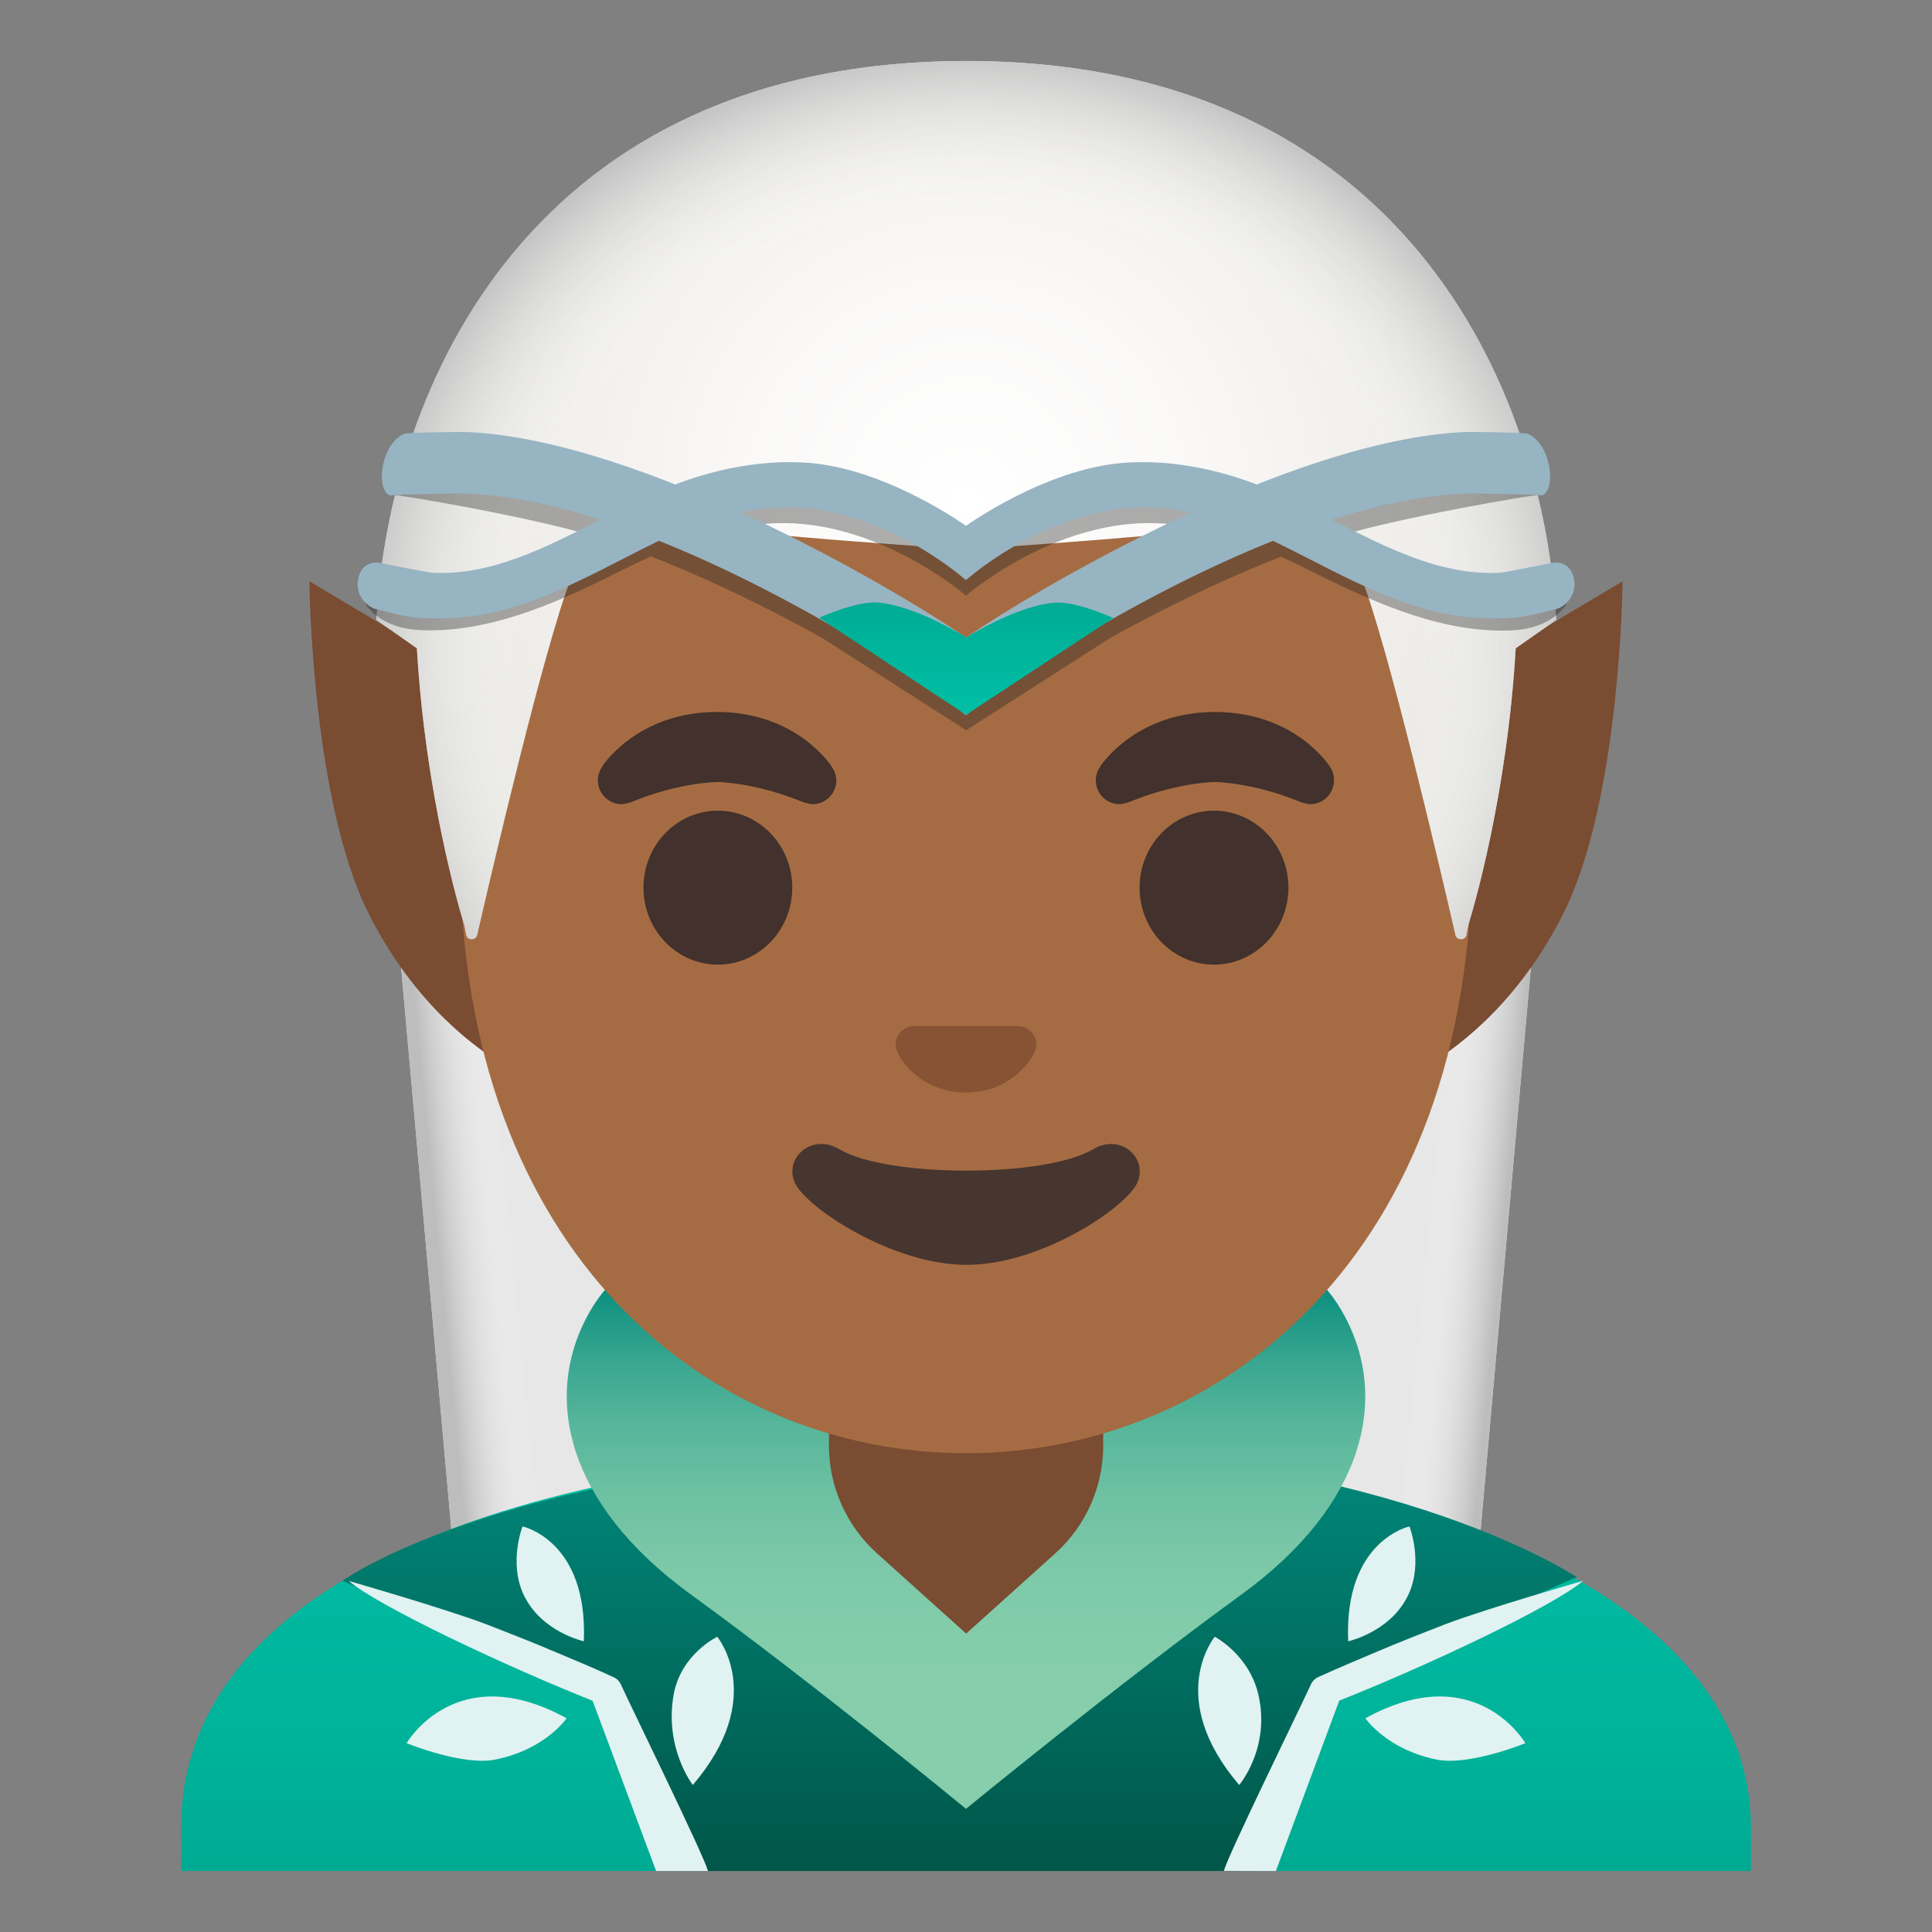 <?xml version="1.0" encoding="utf-8"?>
<!-- Generator: Adobe Illustrator 24.0.3, SVG Export Plug-In . SVG Version: 6.00 Build 0)  -->
<svg version="1.1" id="Layer_1" xmlns="http://www.w3.org/2000/svg" x="0px"
     y="0px"
     viewBox="0 0 128 128" style="enable-background:new 0 0 128 128;" xml:space="preserve">
<rect x="0" y="0" width="128" height="128" fill="#808080" stroke="none"/>
<g id="hair_x5F_white_4_">
	<g>
		<polygon style="fill:#E7E7E7;" points="65.23,117 31.23,116.17 25.42,51.17 65.23,52.01 		"/>
	</g>
    <g>
		<polygon style="fill:#E7E7E7;" points="62.77,117 96.77,116.17 102.58,51.17 62.77,52.01 		"/>
	</g>
</g>
    <g id="hairHighlight_x5F_white_5_">
	
		<linearGradient id="SVGID_1_" gradientUnits="userSpaceOnUse" x1="62.622" y1="49.75" x2="99.374" y2="46.206"
                        gradientTransform="matrix(1 0 0 -1 0 130)">
		<stop offset="0.861" style="stop-color:#FFFFFF;stop-opacity:0"/>
            <stop offset="1" style="stop-color:#BDBDBD"/>
	</linearGradient>
        <polygon style="fill:url(#SVGID_1_);" points="62.77,115.11 96.94,114.28 102.75,49.28 62.77,50.11 	"/>
</g>
    <g id="hairHighlight_x5F_white_4_">
	
		<linearGradient id="SVGID_2_" gradientUnits="userSpaceOnUse" x1="-82.791" y1="49.75" x2="-46.53"
                        y2="46.253" gradientTransform="matrix(-1 0 0 -1 -17.413 130)">
		<stop offset="0.861" style="stop-color:#FFFFFF;stop-opacity:0"/>
            <stop offset="1" style="stop-color:#BDBDBD"/>
	</linearGradient>
        <polygon style="fill:url(#SVGID_2_);" points="65.23,115.11 31.06,114.28 25.25,49.28 65.23,50.11 	"/>
</g>
    <g id="robe_2_">
	<g id="XMLID_1_">
		
			<linearGradient id="SVGID_3_" gradientUnits="userSpaceOnUse" x1="64" y1="34.319" x2="64" y2="6.396"
                            gradientTransform="matrix(1 0 0 -1 0 130)">
			<stop offset="4.006410e-04" style="stop-color:#00BFA5"/>
                <stop offset="0.705" style="stop-color:#00B29A"/>
                <stop offset="1" style="stop-color:#00AB94"/>
		</linearGradient>
        <path style="fill:url(#SVGID_3_);" d="M64.13,96c-0.04,0-0.09,0-0.13,0c-25.49,0.03-52,7.28-52,25.06v2.9h1.5H15h98h1.5h1.5v-2.9
			C116,104.31,89.74,96,64.13,96z"/>
	</g>

        <linearGradient id="SVGID_4_" gradientUnits="userSpaceOnUse" x1="63.572" y1="34.319" x2="63.572" y2="1.201"
                        gradientTransform="matrix(1 0 0 -1 0 130)">
		<stop offset="0" style="stop-color:#00897B"/>
            <stop offset="1" style="stop-color:#004D40"/>
	</linearGradient>
        <path style="fill:url(#SVGID_4_);" d="M44.98,123.96h36.88l7.82-13l14.78-6.47c0,0-13.43-9.04-40.46-8.49
		c-30.16,0.6-41.31,8.73-41.31,8.73l16.64,7.28L44.98,123.96z"/>
        <g>
		
			<linearGradient id="SVGID_5_" gradientUnits="userSpaceOnUse" x1="63.998" y1="10.319" x2="63.998"
                            y2="45.482" gradientTransform="matrix(1 0 0 -1 0 130)">
			<stop offset="0.069" style="stop-color:#87CEAC"/>
                <stop offset="0.306" style="stop-color:#84CDAB"/>
                <stop offset="0.462" style="stop-color:#7BC8A8"/>
                <stop offset="0.596" style="stop-color:#6CC0A2"/>
                <stop offset="0.716" style="stop-color:#57B69B"/>
                <stop offset="0.828" style="stop-color:#3CA891"/>
                <stop offset="0.931" style="stop-color:#1A9785"/>
                <stop offset="1" style="stop-color:#00897B"/>
		</linearGradient>
            <path style="fill:url(#SVGID_5_);" d="M89.12,87.25c-5.48-10.35-21-1.62-21-1.62L64,83.71l0,0v0l-4.12,1.92
			c0,0-15.52-8.72-21,1.62c-2.85,5.37-1.38,12.38,6.88,18.38S64,119.84,64,119.84v0c0,0,10-8.2,18.25-14.2S91.97,92.62,89.12,87.25z
			"/>
	</g>
        <g>
		<path style="fill:#E0F2F1;" d="M43.47,123.96h3.44c-0.36-1.21-4.86-10.38-5.78-12.37c-0.09-0.2-0.25-0.37-0.47-0.47l-0.03-0.01
			c-1.37-0.64-2.77-1.21-4.17-1.8c-1.39-0.59-2.81-1.14-4.22-1.69c-2.83-1.07-9.14-2.88-9.14-2.88c2.03,1.71,10.38,5.64,16.16,7.94
			L43.47,123.96z"/>
            <path style="fill:#E0F2F1;" d="M37.54,113.84c-7.33-4.03-10.6,1.65-10.6,1.65s3.71,1.52,5.86,1.09
			C36.15,115.91,37.54,113.84,37.54,113.84z"/>
            <path style="fill:#E0F2F1;" d="M45.9,118.26c4.96-5.8,1.62-9.82,1.62-9.82s-2.4,1.14-2.89,3.83C44,115.82,45.9,118.26,45.9,118.26
			z"/>
            <path style="fill:#E0F2F1;" d="M38.68,108.74c0.28-6.69-4.06-7.61-4.06-7.61s-0.94,2.39,0.08,4.54
			C35.87,108.13,38.68,108.74,38.68,108.74z"/>
	</g>
        <g>
		<path style="fill:#E0F2F1;" d="M84.53,123.96l4.2-11.29c5.78-2.29,14.14-6.22,16.16-7.94c0,0-6.3,1.81-9.14,2.88
			c-1.41,0.55-2.82,1.1-4.22,1.69c-1.39,0.59-2.79,1.17-4.17,1.8l-0.03,0.01c-0.21,0.1-0.38,0.27-0.47,0.47
			c-0.92,1.99-5.42,11.16-5.78,12.37L84.53,123.96z"/>
            <path style="fill:#E0F2F1;" d="M90.46,113.84c7.32-4.03,10.6,1.65,10.6,1.65s-3.71,1.52-5.86,1.09
			C91.86,115.91,90.46,113.84,90.46,113.84z"/>
            <path style="fill:#E0F2F1;" d="M82.1,118.26c-4.96-5.8-1.62-9.82-1.62-9.82s2.27,1.17,2.89,3.83
			C84.19,115.82,82.1,118.26,82.1,118.26z"/>
            <path style="fill:#E0F2F1;" d="M89.32,108.74c-0.28-6.69,4.06-7.61,4.06-7.61s0.94,2.39-0.08,4.54
			C92.13,108.13,89.32,108.74,89.32,108.74z"/>
	</g>
</g>
    <path id="ears_2_" style="fill:#7A4C32;" d="M87.5,50.44h-47l-20-11.93c0,0,0.12,14.62,4,22.17c6,11.67,16,12.59,16,12.59h47.25
	l0.01-0.03c1.61-0.24,10.31-2,15.74-12.56c3.88-7.55,4-22.17,4-22.17L87.5,50.44z"/>
    <g id="neck_2_">
	<path id="neck" style="fill:#7A4C32;" d="M64,90.08h-9.08v5.69c0,2.73,1.16,5.33,3.19,7.15l5.9,5.31l0,0l5.9-5.31
		c2.03-1.82,3.18-4.42,3.18-7.15v-5.69L64,90.08L64,90.08z"/>
</g>
    <g id="head_2_">
	<path id="head" style="fill:#A56C43;" d="M64,11.07L64,11.07L64,11.07c-17.4,0-33.52,18.61-33.52,45.4
		c0,26.64,16.61,39.81,33.52,39.81S97.52,83.1,97.52,56.47C97.52,29.68,81.4,11.07,64,11.07z"/>
</g>
    <radialGradient id="hair_x5F_white_1_" cx="64.034" cy="33.127" r="34.456" gradientUnits="userSpaceOnUse">
	<stop offset="0" style="stop-color:#FFFFFF"/>
        <stop offset="0.413" style="stop-color:#FAF9F8"/>
        <stop offset="0.995" style="stop-color:#EBEAE6"/>
        <stop offset="0.995" style="stop-color:#EBEAE6"/>
</radialGradient>
    <path id="hair_x5F_white" style="fill:url(#hair_x5F_white_1_);" d="M64.03,4.04C35.14,4.06,25.8,25.7,24.94,41.07l2.68,1.88
	c0.57,9.71,2.79,17.2,3.14,18.33c0.09,0.46,0.14,0.71,0.14,0.71c0.13,0.33,0.63,0.3,0.71-0.05c0.98-4.26,4.45-19.06,6.2-23.57
	c1.04-2.67,3.9-4.22,6.79-3.71c4.24,0.74,18.06,1.65,19.42,1.74c1.36-0.09,15.18-1,19.42-1.74c2.9-0.51,5.76,1.04,6.79,3.71
	c1.75,4.51,5.22,19.31,6.2,23.57c0.08,0.35,0.58,0.38,0.71,0.05c0,0,0.05-0.25,0.14-0.71c0.35-1.13,2.57-8.62,3.14-18.33l2.68-1.88
	C102.26,25.7,92.92,4.06,64.03,4.04z"/>
    <radialGradient id="hairHighlight_x5F_white_1_" cx="64.223" cy="43.148" r="41.001"
                    gradientTransform="matrix(1 0 0 0.986 0 0.602)" gradientUnits="userSpaceOnUse">
	<stop offset="0.724" style="stop-color:#FFFFFF;stop-opacity:0"/>
        <stop offset="1" style="stop-color:#BDBDBD"/>
</radialGradient>
    <path id="hairHighlight_x5F_white_6_" style="fill:url(#hairHighlight_x5F_white_1_);" d="M64.03,4.04
	C35.14,4.06,25.8,25.7,24.94,41.07l2.68,1.88c0.57,9.71,2.79,17.2,3.14,18.33c0.09,0.46,0.14,0.71,0.14,0.71
	c0.13,0.33,0.63,0.3,0.71-0.05c0.98-4.26,4.45-19.06,6.2-23.57c1.04-2.67,3.9-4.22,6.79-3.71c4.24,0.74,18.06,1.65,19.42,1.74
	c1.36-0.09,15.18-1,19.42-1.74c2.9-0.51,5.76,1.04,6.79,3.71c1.75,4.51,5.22,19.31,6.2,23.57c0.08,0.35,0.58,0.38,0.71,0.05
	c0,0,0.05-0.25,0.14-0.71c0.35-1.13,2.57-8.62,3.14-18.33l2.68-1.88C102.26,25.7,92.92,4.06,64.03,4.04z"/>
    <g id="crown">
	<g>
		<polygon style="fill:#212121;" points="64,48.4 64,48.4 64,48.4 		"/>
        <path style="opacity:0.36;fill:#212121;enable-background:new    ;" d="M103.67,38.38c-1.13,0.21-2.98,0.59-3.39,0.61
			c-3.97,0.17-7.59-1.63-11.39-3.52c3.59-1.12,12.87-2.76,13.38-2.7c0.4,0.05,0.12-2.99-0.15-3.02c-0.6-0.06-3.65-0.11-4.29-0.08
			c-4.27,0.21-9.22,1.61-14.04,3.47c-3.1-1.15-6.22-1.66-9.13-1.43c-5.32,0.41-10.65,4.15-10.65,4.15c0,0,0,0,0,0v-0.01c0,0,0,0,0,0
			c0,0-0.01,0-0.01,0.01c0,0-0.01,0-0.01-0.01c0,0,0,0,0,0v0.01c0,0,0,0-0.01,0c0,0-5.33-3.73-10.65-4.15
			c-2.91-0.23-6.03,0.29-9.13,1.43c-4.82-1.86-9.77-3.26-14.04-3.48c-0.64-0.03-3.69,0.02-4.29,0.08c-0.28,0.03-0.56,3.07-0.15,3.02
			c0.51-0.06,9.79,1.58,13.38,2.7c-3.8,1.89-7.42,3.69-11.39,3.52c-0.41-0.02-2.26-0.4-3.39-0.61c-0.32-0.06-0.23,1.79,0.05,1.85
			c0,0,0.91,1.38,3.36,1.52c4.46,0.25,8.94-1.7,12.79-3.62c0.86-0.43,1.72-0.85,2.59-1.26c4.01,1.56,7.94,3.51,11.35,5.4l9.44,6.05
			l0.09,0.07v0l0,0l0,0l0.01-0.01l0,0l0,0L64,48.41l0,0l0,0V48.4l0.09-0.07l9.44-6.05c3.41-1.89,7.34-3.84,11.35-5.4
			c0.87,0.41,1.74,0.83,2.59,1.26c3.85,1.91,8.33,3.86,12.79,3.62c2.45-0.14,3.36-1.52,3.36-1.52
			C103.9,40.17,103.99,38.32,103.67,38.38z M64.17,43.17c-0.09,0.05-0.14,0.08-0.17,0.1c0,0,0,0,0,0c0,0-0.01,0-0.01,0.01
			c0,0-0.01,0-0.01-0.01c0,0,0,0,0,0c-0.03-0.01-0.08-0.05-0.17-0.1c-2.68-1.77-8.54-5.21-15.19-8.18c1.54-0.3,3.04-0.41,4.48-0.28
			c6.06,0.54,10.88,4.74,10.88,4.74l0.02-0.01l0.02,0.01c0,0,4.82-4.2,10.88-4.74c1.43-0.13,2.94-0.02,4.48,0.28
			C72.71,37.96,66.85,41.39,64.17,43.17z"/>
	</g>
        <g>
		<path style="fill:#97B4C2;" d="M64,42.22c-0.01,0.01-0.01,0.01-0.02,0.01c-4.81-3.31-21.4-13.02-32.89-13.6
			c-0.62-0.03-3.58,0.02-4.17,0.08c-0.27,0.03-1.13,0.48-1.5,1.92c-0.34,1.34,0.1,2.24,0.49,2.19c0.5-0.06,2.79-0.1,3.89-0.12
			c11.11-0.26,27.13,9.44,33,13.7l1.17,0.97v0l0,0l0,0L64,47.35V42.22z"/>
            <path style="fill:#97B4C2;" d="M64,42.22c0.01,0.01,0.01,0.01,0.02,0.01c4.81-3.31,21.39-13.02,32.89-13.6
			c0.62-0.03,3.58,0.02,4.17,0.08c0.27,0.03,1.13,0.48,1.5,1.92c0.34,1.34-0.1,2.24-0.49,2.19c-0.5-0.06-2.79-0.1-3.89-0.12
			c-11.11-0.26-27.13,9.44-33,13.7l-1.17,0.97v0l0,0l0,0L64,47.35V42.22z"/>
            <g>
			<g>
				
					<linearGradient id="SVGID_6_" gradientUnits="userSpaceOnUse" x1="75.349" y1="82.637" x2="75.349"
                                    y2="90.078" gradientTransform="matrix(-1 0 0 -1 139.35 130)">
					<stop offset="4.006410e-04" style="stop-color:#00BFA5"/>
                        <stop offset="0.705" style="stop-color:#00B29A"/>
                        <stop offset="1" style="stop-color:#00AB94"/>
				</linearGradient>
                <path style="fill:url(#SVGID_6_);" d="M64,42.24c0.02-0.01,3.32-2.1,5.86-2.31c1.43-0.12,3.89,1.01,3.89,1.01L64,47.36h0.01
					l-9.74-6.43c0,0,2.46-1.12,3.89-1.01c2.53,0.21,5.83,2.29,5.86,2.31H64z"/>
			</g>
		</g>
	</g>
        <path style="fill:#97B4C2;" d="M63.97,34.82c0,0-5.18-3.73-10.35-4.15c-3.39-0.27-7.08,0.51-10.67,2.18
		c-1.06,0.5-2.12,1.03-3.16,1.57c-3.7,1.89-7.22,3.7-11.09,3.53c-0.4-0.02-2.5-0.46-3.59-0.67c-0.31-0.06-1.25,0-1.4,1.22
		c-0.15,1.16,0.85,1.77,1.12,1.83c0.74,0.17,2.17,0.63,3.46,0.63c0.29,0,0.59,0.01,0.92,0.01c4.35,0,8.19-1.96,11.94-3.88
		c1.01-0.52,2.03-1.04,3.06-1.52c3.12-1.46,6.3-2.17,9.18-1.9c5.89,0.54,10.57,4.74,10.57,4.74L64,38.39V34.8
		C63.99,34.81,63.98,34.81,63.97,34.82z"/>
        <path style="fill:#97B4C2;" d="M64.03,34.82c0,0,5.18-3.73,10.35-4.15c3.39-0.27,7.08,0.51,10.67,2.18
		c1.07,0.5,2.11,1.03,3.16,1.57c3.7,1.89,7.22,3.7,11.09,3.53c0.4-0.02,2.5-0.46,3.6-0.67c0.31-0.06,1.25,0,1.4,1.22
		c0.15,1.16-0.86,1.77-1.12,1.83c-0.74,0.17-2.17,0.63-3.46,0.63c-0.29,0-0.59,0.01-0.93,0.01c-4.35,0-8.19-1.96-11.94-3.88
		c-1.01-0.52-2.03-1.04-3.07-1.52c-3.12-1.46-6.3-2.17-9.18-1.9c-5.89,0.54-10.57,4.74-10.57,4.74L64,38.39V34.8
		C64.01,34.81,64.02,34.81,64.03,34.82z"/>
</g>
    <g id="eyes_1_">
	<ellipse style="fill:#42312C;" cx="47.56" cy="58.81" rx="4.93" ry="5.1"/>
        <ellipse style="fill:#42312C;" cx="80.43" cy="58.81" rx="4.93" ry="5.1"/>
</g>
    <path id="nose_1_" style="fill:#875334;" d="M67.86,68.06c-0.11-0.04-0.21-0.07-0.32-0.08h-7.08c-0.11,0.01-0.22,0.04-0.32,0.08
	c-0.64,0.26-0.99,0.92-0.69,1.63c0.3,0.71,1.71,2.69,4.55,2.69s4.25-1.99,4.55-2.69C68.85,68.98,68.5,68.32,67.86,68.06z"/>
    <path id="mouth_1_" style="fill:#473530;" d="M72.42,76.14c-3.18,1.89-13.63,1.89-16.81,0c-1.83-1.09-3.7,0.58-2.94,2.24
	c0.75,1.63,6.44,5.42,11.37,5.42s10.55-3.79,11.3-5.42C76.09,76.72,74.25,75.05,72.42,76.14z"/>
    <g id="eyebrows_2_">
	<path style="fill:#42312C;" d="M88.1,50.78L88.1,50.78c0-0.01-2.29-3.61-7.6-3.61s-7.6,3.6-7.6,3.6l0,0.01
		c-0.19,0.26-0.3,0.58-0.3,0.92c0,0.87,0.71,1.58,1.57,1.58c0.18,0,0.62-0.13,0.66-0.15c3.18-1.31,5.67-1.32,5.67-1.32
		s2.47,0.01,5.65,1.32c0.04,0.02,0.48,0.15,0.66,0.15c0.87,0,1.57-0.71,1.57-1.58C88.39,51.35,88.28,51.04,88.1,50.78z"/>
        <path style="fill:#42312C;" d="M55.09,50.78L55.09,50.78c0.01-0.01-2.29-3.61-7.59-3.61s-7.6,3.6-7.6,3.6l0.01,0.01
		c-0.19,0.26-0.3,0.58-0.3,0.92c0,0.87,0.71,1.58,1.58,1.58c0.18,0,0.62-0.13,0.66-0.15c3.18-1.31,5.67-1.32,5.67-1.32
		s2.47,0.01,5.65,1.32c0.04,0.02,0.48,0.15,0.66,0.15c0.87,0,1.58-0.71,1.58-1.58C55.39,51.35,55.28,51.04,55.09,50.78z"/>
</g>
</svg>
